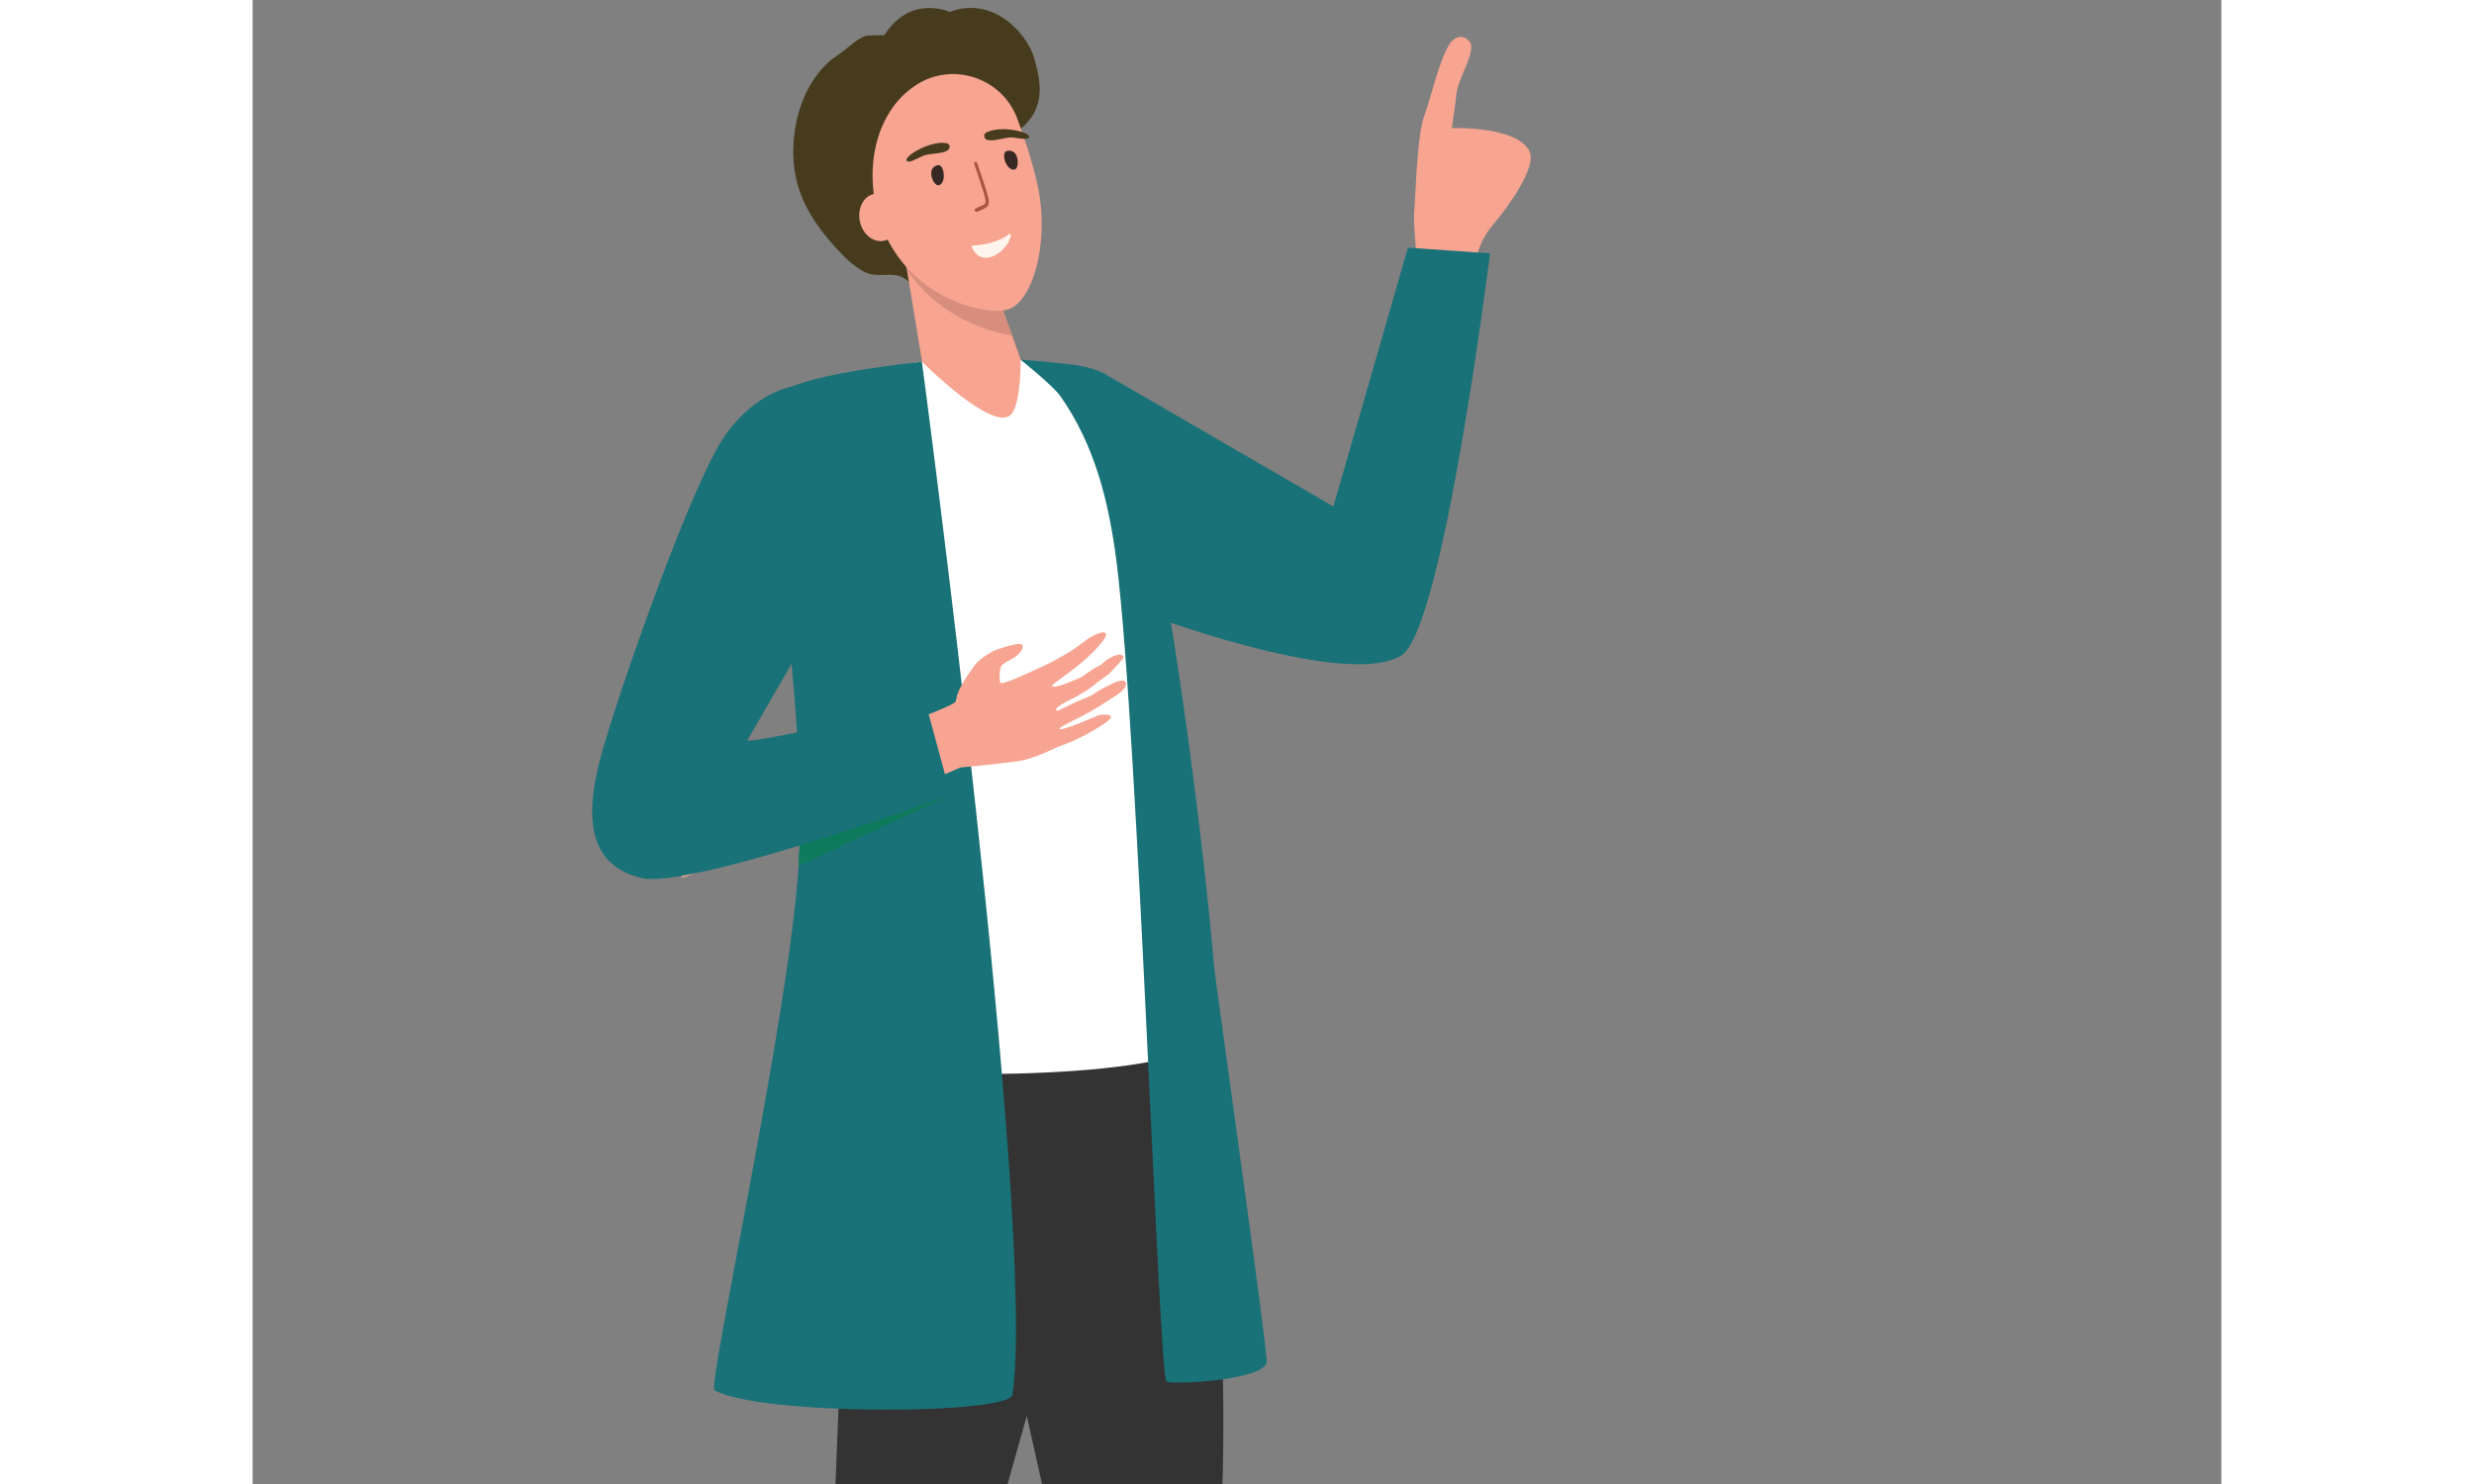 <svg width="500" height="300" viewBox="0 0 500 377" fill="none" xmlns="http://www.w3.org/2000/svg">
<rect x="0" y="0" width="500" height="377" fill="#808080" stroke="none"/>
<g clip-path="url(#clip0_1_124)">
<path d="M304.161 10.913C301.414 15.026 299.365 24.456 297.516 29.572C295.668 34.689 295.368 50.038 295.019 53.398C294.669 56.759 295.868 67.493 295.868 67.493L309.657 69.751C309.657 69.751 310.906 61.925 314.603 57.612C318.55 52.997 326.244 42.514 324.296 38.45C321.198 31.98 304.561 32.532 304.561 32.532C304.561 32.532 305.36 27.466 305.76 23.653C306.16 19.841 310.956 12.869 309.058 10.562C307.159 8.204 304.861 9.91 304.161 10.913Z" fill="#F7A491"/>
<path d="M244.31 402.7H203.092L204.691 395.827L193.45 345.568L177.563 246.25L227.973 231.754L241.312 266.465C241.312 266.465 250.006 349.279 244.96 398.836C244.86 399.892 244.66 401.194 244.31 402.7Z" fill="#333333"/>
<path d="M144.837 402.7L147.287 395.777L152.181 272.233L163.623 233.559L221.528 234.763L223.127 265.411L184.507 402.7H144.837Z" fill="#333333"/>
<path d="M215.783 94.617L274.487 128.675L293.423 62.916L314.256 64.37C314.256 64.37 302.415 159.824 291.774 166.496C278.234 175.023 228.673 156.614 228.673 156.614L215.783 94.617Z" fill="#187277"/>
<path d="M169.969 91.907C169.969 91.907 150.583 94.365 146.035 97.726C140.941 101.438 125.154 118.994 125.154 118.994C125.154 118.994 158.027 213.496 156.729 230.299C155.48 247.103 151.831 272.032 151.831 272.032C151.831 272.032 215.632 276.095 239.814 266.515C239.814 266.515 232.169 228.393 232.169 218.411C232.169 208.429 220.928 109.815 217.881 104.548C214.833 99.331 194.948 91.356 194.948 91.356L169.969 91.907Z" fill="white"/>
<path d="M257.551 346.118C257.95 344.112 244.461 248.758 244.161 245.397C241.413 211.79 228.873 109.714 217.132 95.569C215.733 94.265 212.236 93.161 208.389 92.66C201.942 91.857 195.001 91.356 195.001 91.356C195.001 91.356 203.193 97.876 205.141 100.635C213.885 113.075 217.482 127.521 219.43 142.92C225.026 187.563 230.122 350.282 232.12 351.035C234.369 351.788 256.651 350.582 257.551 346.118Z" fill="#187277"/>
<path d="M177.054 3.025C177.054 3.025 166.985 -1.562 160.415 8.994C160.465 8.893 156.27 8.943 155.72 9.094C153.32 9.897 150.973 12.405 148.876 13.809C141.232 18.725 137.733 28.255 137.333 36.983C136.834 47.617 141.182 55.342 148.176 63.016C150.224 65.273 152.421 67.48 155.118 68.935C158.367 70.691 160.914 69.286 163.964 70.039C166.51 70.64 167.409 73.399 170.459 72.396C174.704 71.042 179.151 65.725 184.398 66.477C189.642 67.28 158.611 18.683 188 36.694C203.537 30.624 200.063 20.307 198.197 13.809C195.076 6.249 186.645 -0.637 177.054 3.025Z" fill="#473B1E"/>
<path d="M188.805 74.051L192.85 85.136L195.051 91.306C195.051 91.306 195.201 102.391 192.651 105.25C188.206 110.166 170.019 91.908 170.019 91.908L164.273 57.097L188.805 74.051Z" fill="#F7A491"/>
<path d="M166.07 68.333C173.015 79.117 184.907 84.033 192.85 85.187L188.755 74.001L164.173 56.997L166.07 68.333Z" fill="#D78E7D"/>
<path d="M168.92 21.333C178.212 15.665 190.353 19.979 194.149 30.011C195.8 34.375 197.648 39.892 199.146 46.112C202.695 60.959 198.197 77.211 191.452 78.716C184.707 80.221 163.923 74.703 158.576 53.636C155.33 40.594 159.176 27.302 168.92 21.333Z" fill="#F7A491"/>
<path d="M163.923 54.138C164.622 57.448 163.074 60.558 160.377 61.16C157.677 61.762 154.931 59.555 154.232 56.294C153.532 52.984 155.081 49.874 157.777 49.272C160.477 48.67 163.224 50.877 163.923 54.138Z" fill="#F7A491"/>
<path d="M169.969 91.908C169.969 91.908 141.641 94.717 134.396 99.482C129.799 102.492 133.397 136.199 133.397 136.199C133.397 136.199 139.893 187.112 138.994 212.844C138.894 215.352 138.794 217.76 138.644 220.167C136.144 258.891 115.51 351.588 117.311 353.19C128.9 359.713 192.251 359.41 193 354.296C199.196 310.706 169.969 91.908 169.969 91.908Z" fill="#187277"/>
<path d="M139.044 210.737C139.044 211.439 138.994 212.142 138.994 212.794C138.894 215.252 138.794 217.659 138.641 220.017L177.213 201.959L139.044 210.737Z" fill="url(#paint0_linear_1_124)"/>
<path d="M218.78 173.468C217.481 174.07 215.333 175.123 213.884 176.126C212.335 177.18 210.587 177.631 209.138 178.333C206.29 179.688 204.242 180.741 204.242 180.591C204.242 180.39 203.492 180.29 204.941 179.287C206.64 178.083 210.836 176.377 213.185 174.421C214.534 173.318 217.481 171.211 217.481 171.211C217.481 171.211 221.378 167.198 221.228 166.897C220.379 165.292 216.982 167.298 215.333 169.004C213.734 169.556 210.687 171.913 210.687 171.913C210.687 171.913 203.492 175.274 203.043 174.271C202.841 173.869 207.039 171.311 210.736 168.151C214.184 165.242 217.181 161.73 216.732 160.978C215.933 159.724 211.786 162.533 211.786 162.533C211.786 162.533 208.988 164.69 207.989 165.292C206.84 166.044 203.192 168.051 203.192 168.051C203.192 168.051 190.254 174.421 189.904 173.468C189.554 172.515 189.654 169.606 190.303 168.954C190.953 168.302 192.701 167.549 193.5 166.997C194.548 166.345 196.146 164.64 195.397 163.787C194.648 162.934 188.552 165.192 188.552 165.192C188.552 165.192 184.957 166.847 183.309 169.104C177.663 176.829 179.161 177.431 178.412 178.384C177.513 179.537 159.325 186.209 159.325 186.209C159.325 186.209 104.72 199.802 101.82 200.805L109.065 222.926C112.414 222.474 173.514 197.896 179.71 194.987C179.71 194.987 188.303 194.184 193.699 193.482C199.096 192.78 203.992 189.77 205.491 189.369C205.69 189.318 210.637 187.613 216.132 183.951C220.879 180.791 214.983 181.644 214.983 181.644C214.983 181.644 205.141 185.958 204.941 185.155C204.791 184.503 210.287 182.497 215.633 179.036C216.982 178.133 218.331 177.28 219.58 176.477C222.877 174.321 222.527 171.763 218.78 173.468Z" fill="#F8A492"/>
<path d="M136.843 98.278C136.843 98.278 127.651 99.532 119.758 110.969C111.864 122.355 94.376 171.562 88.933 190.372C83.436 209.383 86.233 219.916 98.624 223.026C111.015 226.136 177.263 201.959 177.263 201.959L171.067 179.136C171.067 179.136 127.152 188.867 125.604 188.115L139.393 164.289C139.343 164.289 150.133 125.716 136.843 98.278Z" fill="#187277"/>
<path d="M182.11 66.226C182.11 66.226 182.16 69.888 183.359 70.54C184.557 71.192 186.006 71.694 187.404 71.844C189.654 72.045 191.652 71.092 192.85 69.387C192.95 69.236 193.05 69.035 193.15 68.835C194.049 67.029 194.249 63.769 194.249 63.769C194.249 63.769 190.503 62.866 188.306 63.217C186.155 63.618 182.11 66.226 182.11 66.226Z" fill="#F7A491"/>
<path d="M174.207 47.067C172.953 47.339 170.827 42.647 174.008 41.956C175.649 41.6 176.33 46.606 174.207 47.067Z" fill="#382823"/>
<path d="M193.537 43.072C194.792 42.8 194.785 37.647 191.602 38.338C189.866 38.715 191.415 43.533 193.537 43.072Z" fill="#382823"/>
<path d="M176.339 36.397C171.698 35.484 164.02 40.587 166.545 41.05C167.378 41.172 169.697 39.759 170.543 39.474C172.335 38.883 175.821 39.136 176.77 37.92C177.266 37.408 176.979 36.561 176.339 36.397Z" fill="#473B1E"/>
<path d="M186.212 35.365C187.504 36.196 190.775 34.981 192.573 34.894C193.481 34.898 196.143 35.533 196.874 35.172C199.136 33.973 190.213 31.464 186.168 33.758C185.631 34.076 185.721 34.966 186.212 35.365Z" fill="#473B1E"/>
<path d="M183.39 53.563C183.168 53.005 184.036 52.816 184.573 52.498C186.589 51.554 186.917 52.595 184.005 43.828C183.437 42.133 182.937 41.23 183.518 41.104C184.095 40.979 184.049 41.696 184.779 43.66C187.95 53.179 187.7 52.021 183.955 53.844C183.743 53.79 183.527 53.735 183.39 53.563Z" fill="#A95540"/>
<path d="M192.576 59.672C192.117 63.612 185.157 68.762 182.638 62.739C182.597 62.546 182.672 62.429 182.866 62.387C184.161 62.308 188.936 61.979 192.126 59.466C192.301 59.328 192.535 59.479 192.576 59.672Z" fill="#FFF5ED"/>
</g>
<defs>
<linearGradient id="paint0_linear_1_124" x1="149.774" y1="274.367" x2="156.703" y2="218.476" gradientUnits="userSpaceOnUse">
<stop stop-color="#53CD9F"/>
<stop offset="1" stop-color="#0D7A5C"/>
</linearGradient>
<clipPath id="clip0_1_124">
<rect width="515" height="377" fill="white" transform="matrix(-1 0 0 1 515 0)"/>
</clipPath>
</defs>
</svg>
